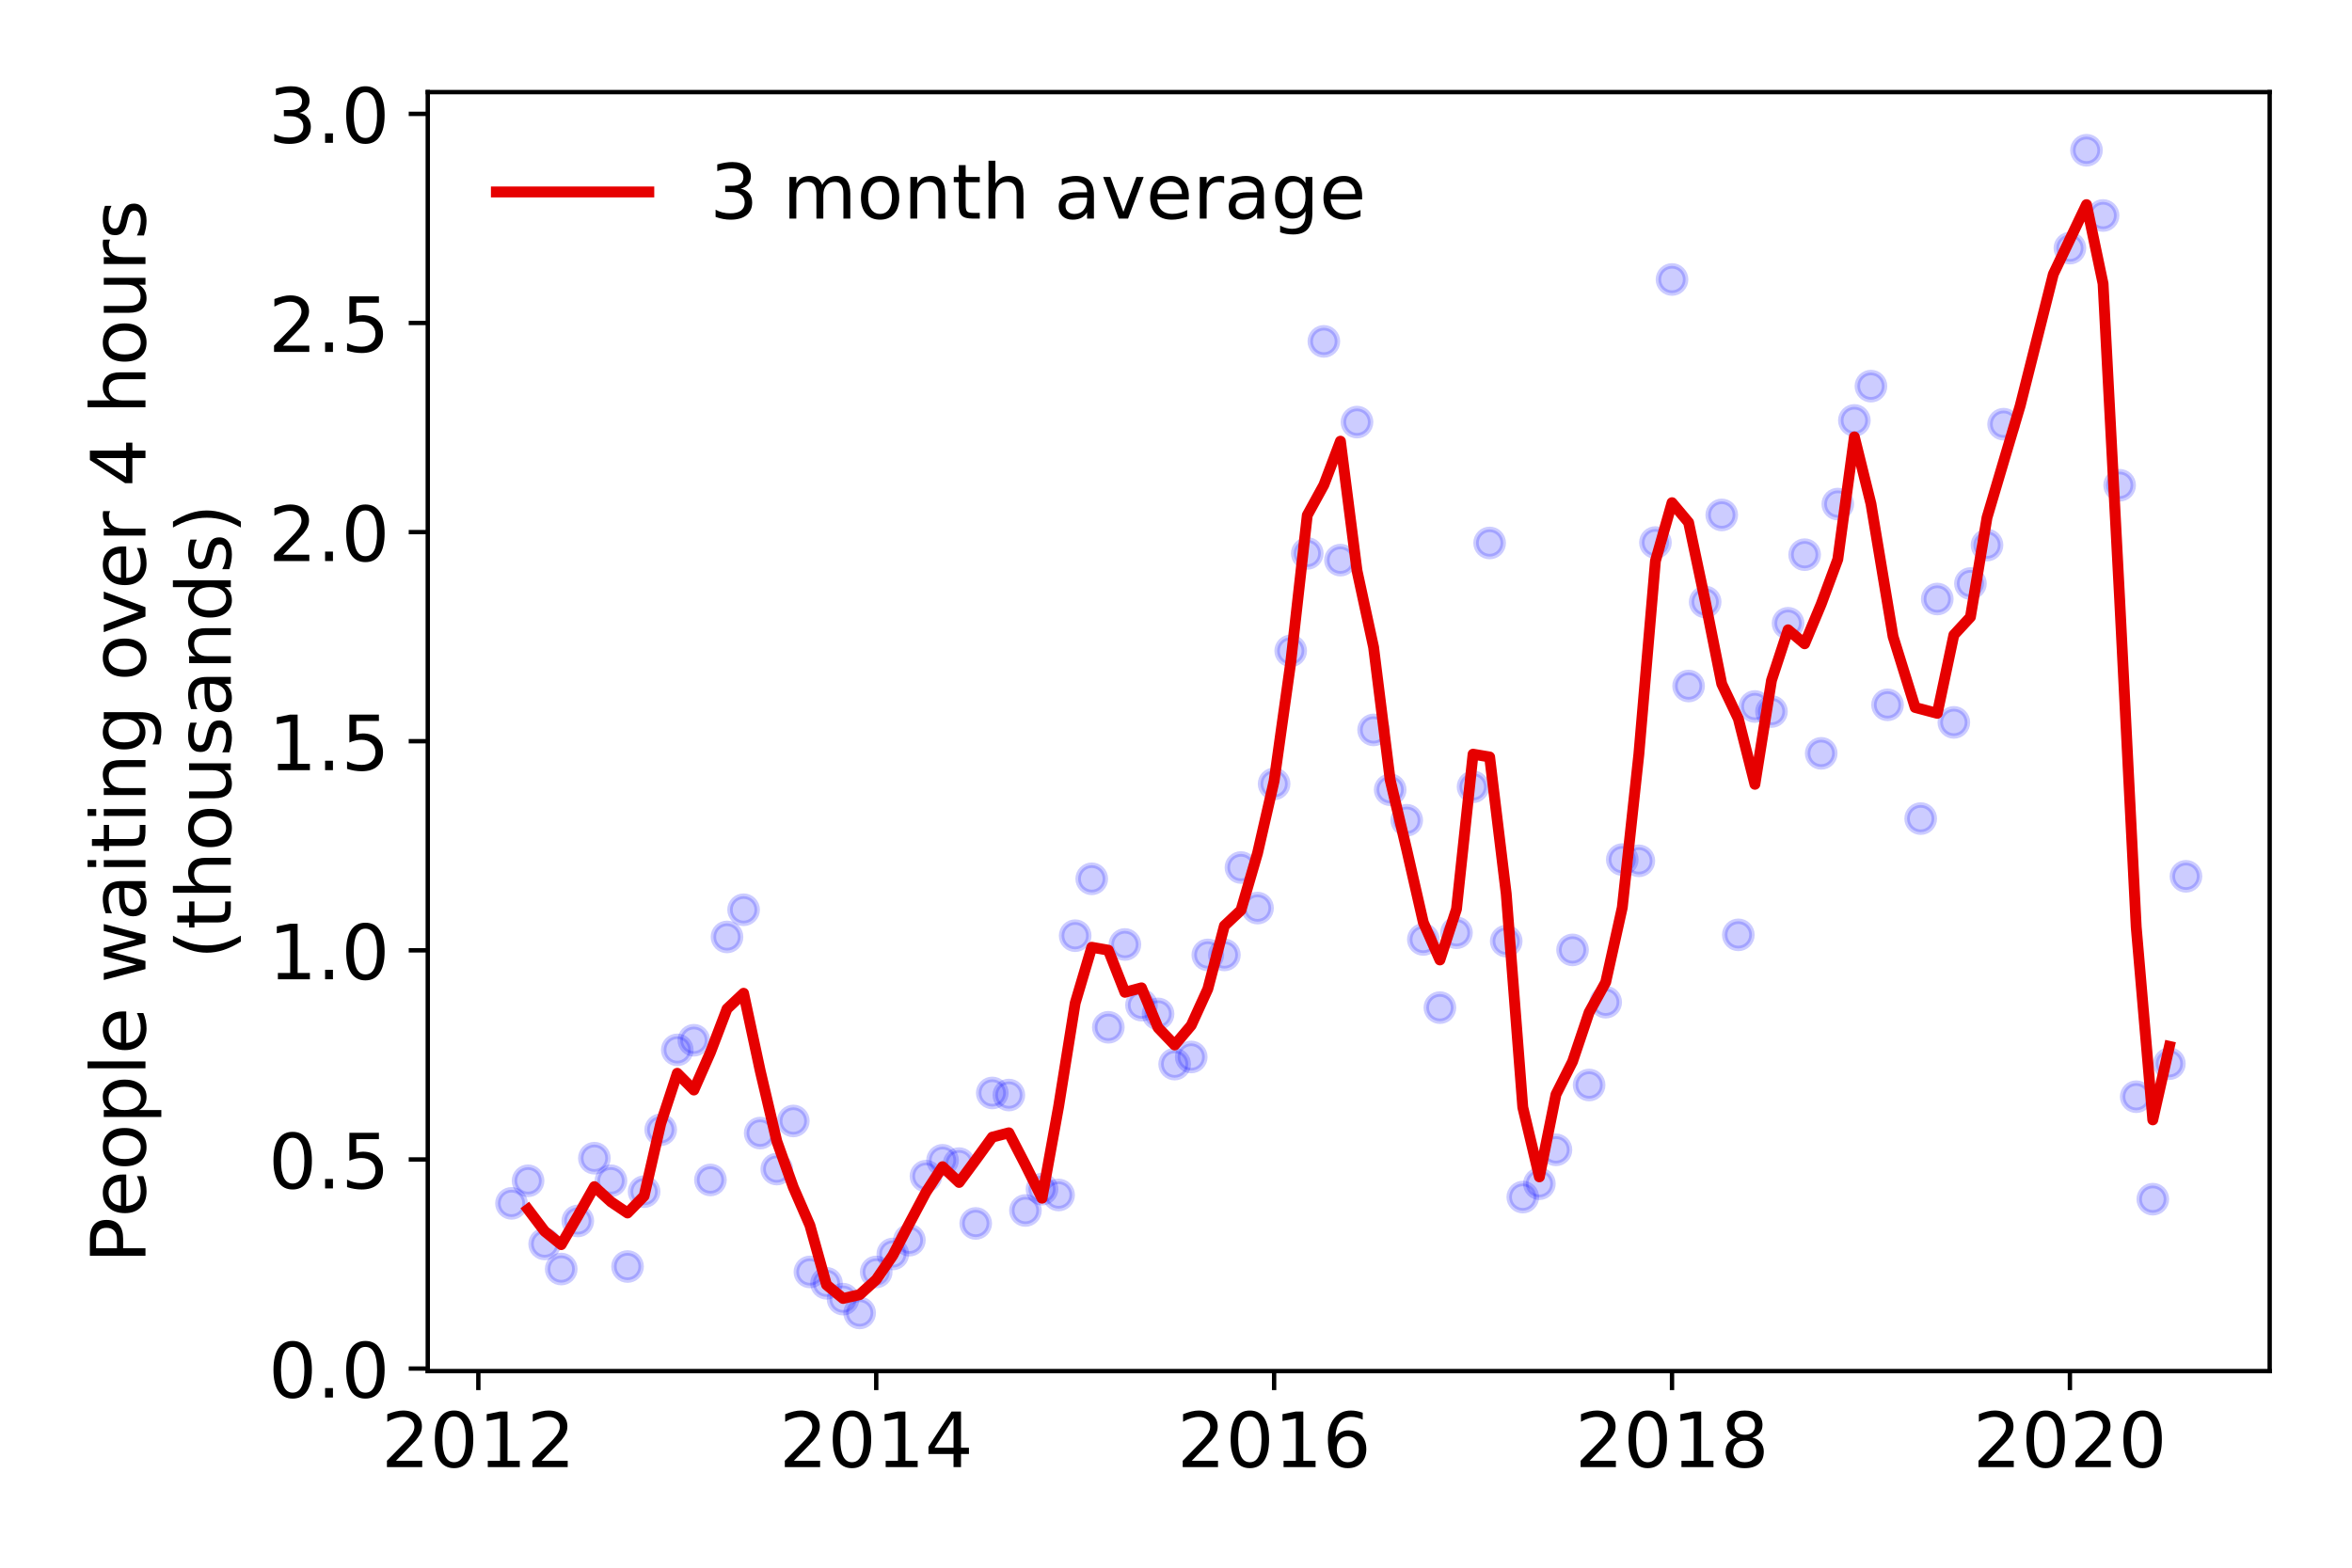<?xml version="1.0" encoding="utf-8" standalone="no"?>
<!DOCTYPE svg PUBLIC "-//W3C//DTD SVG 1.1//EN"
  "http://www.w3.org/Graphics/SVG/1.1/DTD/svg11.dtd">
<!-- Created with matplotlib (https://matplotlib.org/) -->
<svg height="288pt" version="1.1" viewBox="0 0 432 288" width="432pt" xmlns="http://www.w3.org/2000/svg" xmlns:xlink="http://www.w3.org/1999/xlink">
 <defs>
  <style type="text/css">
*{stroke-linecap:butt;stroke-linejoin:round;}
  </style>
 </defs>
 <g id="figure_1">
  <g id="patch_1">
   <path d="M 0 288 
L 432 288 
L 432 0 
L 0 0 
z
" style="fill:#ffffff;"/>
  </g>
  <g id="axes_1">
   <g id="patch_2">
    <path d="M 78.57 251.88 
L 416.88 251.88 
L 416.88 16.923 
L 78.57 16.923 
z
" style="fill:#ffffff;"/>
   </g>
   <g id="matplotlib.axis_1">
    <g id="xtick_1">
     <g id="line2d_1">
      <defs>
       <path d="M 0 0 
L 0 3.5 
" id="m5c8185e36f" style="stroke:#000000;stroke-width:0.8;"/>
      </defs>
      <g>
       <use style="stroke:#000000;stroke-width:0.8;" x="87.858" xlink:href="#m5c8185e36f" y="251.88"/>
      </g>
     </g>
     <g id="text_1">
      <!-- 2012 -->
      <defs>
       <path d="M 19.188 8.297 
L 53.609 8.297 
L 53.609 0 
L 7.328 0 
L 7.328 8.297 
Q 12.938 14.109 22.625 23.891 
Q 32.328 33.688 34.812 36.531 
Q 39.547 41.844 41.422 45.531 
Q 43.312 49.219 43.312 52.781 
Q 43.312 58.594 39.234 62.25 
Q 35.156 65.922 28.609 65.922 
Q 23.969 65.922 18.812 64.312 
Q 13.672 62.703 7.812 59.422 
L 7.812 69.391 
Q 13.766 71.781 18.938 73 
Q 24.125 74.219 28.422 74.219 
Q 39.75 74.219 46.484 68.547 
Q 53.219 62.891 53.219 53.422 
Q 53.219 48.922 51.531 44.891 
Q 49.859 40.875 45.406 35.406 
Q 44.188 33.984 37.641 27.219 
Q 31.109 20.453 19.188 8.297 
z
" id="DejaVuSans-50"/>
       <path d="M 31.781 66.406 
Q 24.172 66.406 20.328 58.906 
Q 16.5 51.422 16.5 36.375 
Q 16.5 21.391 20.328 13.891 
Q 24.172 6.391 31.781 6.391 
Q 39.453 6.391 43.281 13.891 
Q 47.125 21.391 47.125 36.375 
Q 47.125 51.422 43.281 58.906 
Q 39.453 66.406 31.781 66.406 
z
M 31.781 74.219 
Q 44.047 74.219 50.516 64.516 
Q 56.984 54.828 56.984 36.375 
Q 56.984 17.969 50.516 8.266 
Q 44.047 -1.422 31.781 -1.422 
Q 19.531 -1.422 13.062 8.266 
Q 6.594 17.969 6.594 36.375 
Q 6.594 54.828 13.062 64.516 
Q 19.531 74.219 31.781 74.219 
z
" id="DejaVuSans-48"/>
       <path d="M 12.406 8.297 
L 28.516 8.297 
L 28.516 63.922 
L 10.984 60.406 
L 10.984 69.391 
L 28.422 72.906 
L 38.281 72.906 
L 38.281 8.297 
L 54.391 8.297 
L 54.391 0 
L 12.406 0 
z
" id="DejaVuSans-49"/>
      </defs>
      <g transform="translate(70.043 269.518)scale(0.14 -0.14)">
       <use xlink:href="#DejaVuSans-50"/>
       <use x="63.623" xlink:href="#DejaVuSans-48"/>
       <use x="127.246" xlink:href="#DejaVuSans-49"/>
       <use x="190.869" xlink:href="#DejaVuSans-50"/>
      </g>
     </g>
    </g>
    <g id="xtick_2">
     <g id="line2d_2">
      <g>
       <use style="stroke:#000000;stroke-width:0.8;" x="160.94" xlink:href="#m5c8185e36f" y="251.88"/>
      </g>
     </g>
     <g id="text_2">
      <!-- 2014 -->
      <defs>
       <path d="M 37.797 64.312 
L 12.891 25.391 
L 37.797 25.391 
z
M 35.203 72.906 
L 47.609 72.906 
L 47.609 25.391 
L 58.016 25.391 
L 58.016 17.188 
L 47.609 17.188 
L 47.609 0 
L 37.797 0 
L 37.797 17.188 
L 4.891 17.188 
L 4.891 26.703 
z
" id="DejaVuSans-52"/>
      </defs>
      <g transform="translate(143.125 269.518)scale(0.14 -0.14)">
       <use xlink:href="#DejaVuSans-50"/>
       <use x="63.623" xlink:href="#DejaVuSans-48"/>
       <use x="127.246" xlink:href="#DejaVuSans-49"/>
       <use x="190.869" xlink:href="#DejaVuSans-52"/>
      </g>
     </g>
    </g>
    <g id="xtick_3">
     <g id="line2d_3">
      <g>
       <use style="stroke:#000000;stroke-width:0.8;" x="234.022" xlink:href="#m5c8185e36f" y="251.88"/>
      </g>
     </g>
     <g id="text_3">
      <!-- 2016 -->
      <defs>
       <path d="M 33.016 40.375 
Q 26.375 40.375 22.484 35.828 
Q 18.609 31.297 18.609 23.391 
Q 18.609 15.531 22.484 10.953 
Q 26.375 6.391 33.016 6.391 
Q 39.656 6.391 43.531 10.953 
Q 47.406 15.531 47.406 23.391 
Q 47.406 31.297 43.531 35.828 
Q 39.656 40.375 33.016 40.375 
z
M 52.594 71.297 
L 52.594 62.312 
Q 48.875 64.062 45.094 64.984 
Q 41.312 65.922 37.594 65.922 
Q 27.828 65.922 22.672 59.328 
Q 17.531 52.734 16.797 39.406 
Q 19.672 43.656 24.016 45.922 
Q 28.375 48.188 33.594 48.188 
Q 44.578 48.188 50.953 41.516 
Q 57.328 34.859 57.328 23.391 
Q 57.328 12.156 50.688 5.359 
Q 44.047 -1.422 33.016 -1.422 
Q 20.359 -1.422 13.672 8.266 
Q 6.984 17.969 6.984 36.375 
Q 6.984 53.656 15.188 63.938 
Q 23.391 74.219 37.203 74.219 
Q 40.922 74.219 44.703 73.484 
Q 48.484 72.75 52.594 71.297 
z
" id="DejaVuSans-54"/>
      </defs>
      <g transform="translate(216.207 269.518)scale(0.14 -0.14)">
       <use xlink:href="#DejaVuSans-50"/>
       <use x="63.623" xlink:href="#DejaVuSans-48"/>
       <use x="127.246" xlink:href="#DejaVuSans-49"/>
       <use x="190.869" xlink:href="#DejaVuSans-54"/>
      </g>
     </g>
    </g>
    <g id="xtick_4">
     <g id="line2d_4">
      <g>
       <use style="stroke:#000000;stroke-width:0.8;" x="307.104" xlink:href="#m5c8185e36f" y="251.88"/>
      </g>
     </g>
     <g id="text_4">
      <!-- 2018 -->
      <defs>
       <path d="M 31.781 34.625 
Q 24.75 34.625 20.719 30.859 
Q 16.703 27.094 16.703 20.516 
Q 16.703 13.922 20.719 10.156 
Q 24.75 6.391 31.781 6.391 
Q 38.812 6.391 42.859 10.172 
Q 46.922 13.969 46.922 20.516 
Q 46.922 27.094 42.891 30.859 
Q 38.875 34.625 31.781 34.625 
z
M 21.922 38.812 
Q 15.578 40.375 12.031 44.719 
Q 8.5 49.078 8.5 55.328 
Q 8.5 64.062 14.719 69.141 
Q 20.953 74.219 31.781 74.219 
Q 42.672 74.219 48.875 69.141 
Q 55.078 64.062 55.078 55.328 
Q 55.078 49.078 51.531 44.719 
Q 48 40.375 41.703 38.812 
Q 48.828 37.156 52.797 32.312 
Q 56.781 27.484 56.781 20.516 
Q 56.781 9.906 50.312 4.234 
Q 43.844 -1.422 31.781 -1.422 
Q 19.734 -1.422 13.25 4.234 
Q 6.781 9.906 6.781 20.516 
Q 6.781 27.484 10.781 32.312 
Q 14.797 37.156 21.922 38.812 
z
M 18.312 54.391 
Q 18.312 48.734 21.844 45.562 
Q 25.391 42.391 31.781 42.391 
Q 38.141 42.391 41.719 45.562 
Q 45.312 48.734 45.312 54.391 
Q 45.312 60.062 41.719 63.234 
Q 38.141 66.406 31.781 66.406 
Q 25.391 66.406 21.844 63.234 
Q 18.312 60.062 18.312 54.391 
z
" id="DejaVuSans-56"/>
      </defs>
      <g transform="translate(289.289 269.518)scale(0.14 -0.14)">
       <use xlink:href="#DejaVuSans-50"/>
       <use x="63.623" xlink:href="#DejaVuSans-48"/>
       <use x="127.246" xlink:href="#DejaVuSans-49"/>
       <use x="190.869" xlink:href="#DejaVuSans-56"/>
      </g>
     </g>
    </g>
    <g id="xtick_5">
     <g id="line2d_5">
      <g>
       <use style="stroke:#000000;stroke-width:0.8;" x="380.187" xlink:href="#m5c8185e36f" y="251.88"/>
      </g>
     </g>
     <g id="text_5">
      <!-- 2020 -->
      <g transform="translate(362.372 269.518)scale(0.14 -0.14)">
       <use xlink:href="#DejaVuSans-50"/>
       <use x="63.623" xlink:href="#DejaVuSans-48"/>
       <use x="127.246" xlink:href="#DejaVuSans-50"/>
       <use x="190.869" xlink:href="#DejaVuSans-48"/>
      </g>
     </g>
    </g>
   </g>
   <g id="matplotlib.axis_2">
    <g id="ytick_1">
     <g id="line2d_6">
      <defs>
       <path d="M 0 0 
L -3.5 0 
" id="m191fd154dd" style="stroke:#000000;stroke-width:0.8;"/>
      </defs>
      <g>
       <use style="stroke:#000000;stroke-width:0.8;" x="78.57" xlink:href="#m191fd154dd" y="251.419"/>
      </g>
     </g>
     <g id="text_6">
      <!-- 0.0 -->
      <defs>
       <path d="M 10.688 12.406 
L 21 12.406 
L 21 0 
L 10.688 0 
z
" id="DejaVuSans-46"/>
      </defs>
      <g transform="translate(49.306 256.738)scale(0.14 -0.14)">
       <use xlink:href="#DejaVuSans-48"/>
       <use x="63.623" xlink:href="#DejaVuSans-46"/>
       <use x="95.41" xlink:href="#DejaVuSans-48"/>
      </g>
     </g>
    </g>
    <g id="ytick_2">
     <g id="line2d_7">
      <g>
       <use style="stroke:#000000;stroke-width:0.8;" x="78.57" xlink:href="#m191fd154dd" y="213.002"/>
      </g>
     </g>
     <g id="text_7">
      <!-- 0.5 -->
      <defs>
       <path d="M 10.797 72.906 
L 49.516 72.906 
L 49.516 64.594 
L 19.828 64.594 
L 19.828 46.734 
Q 21.969 47.469 24.109 47.828 
Q 26.266 48.188 28.422 48.188 
Q 40.625 48.188 47.75 41.5 
Q 54.891 34.812 54.891 23.391 
Q 54.891 11.625 47.562 5.094 
Q 40.234 -1.422 26.906 -1.422 
Q 22.312 -1.422 17.547 -0.641 
Q 12.797 0.141 7.719 1.703 
L 7.719 11.625 
Q 12.109 9.234 16.797 8.062 
Q 21.484 6.891 26.703 6.891 
Q 35.156 6.891 40.078 11.328 
Q 45.016 15.766 45.016 23.391 
Q 45.016 31 40.078 35.438 
Q 35.156 39.891 26.703 39.891 
Q 22.75 39.891 18.812 39.016 
Q 14.891 38.141 10.797 36.281 
z
" id="DejaVuSans-53"/>
      </defs>
      <g transform="translate(49.306 218.321)scale(0.14 -0.14)">
       <use xlink:href="#DejaVuSans-48"/>
       <use x="63.623" xlink:href="#DejaVuSans-46"/>
       <use x="95.41" xlink:href="#DejaVuSans-53"/>
      </g>
     </g>
    </g>
    <g id="ytick_3">
     <g id="line2d_8">
      <g>
       <use style="stroke:#000000;stroke-width:0.8;" x="78.57" xlink:href="#m191fd154dd" y="174.585"/>
      </g>
     </g>
     <g id="text_8">
      <!-- 1.0 -->
      <g transform="translate(49.306 179.904)scale(0.14 -0.14)">
       <use xlink:href="#DejaVuSans-49"/>
       <use x="63.623" xlink:href="#DejaVuSans-46"/>
       <use x="95.41" xlink:href="#DejaVuSans-48"/>
      </g>
     </g>
    </g>
    <g id="ytick_4">
     <g id="line2d_9">
      <g>
       <use style="stroke:#000000;stroke-width:0.8;" x="78.57" xlink:href="#m191fd154dd" y="136.168"/>
      </g>
     </g>
     <g id="text_9">
      <!-- 1.5 -->
      <g transform="translate(49.306 141.487)scale(0.14 -0.14)">
       <use xlink:href="#DejaVuSans-49"/>
       <use x="63.623" xlink:href="#DejaVuSans-46"/>
       <use x="95.41" xlink:href="#DejaVuSans-53"/>
      </g>
     </g>
    </g>
    <g id="ytick_5">
     <g id="line2d_10">
      <g>
       <use style="stroke:#000000;stroke-width:0.8;" x="78.57" xlink:href="#m191fd154dd" y="97.752"/>
      </g>
     </g>
     <g id="text_10">
      <!-- 2.0 -->
      <g transform="translate(49.306 103.07)scale(0.14 -0.14)">
       <use xlink:href="#DejaVuSans-50"/>
       <use x="63.623" xlink:href="#DejaVuSans-46"/>
       <use x="95.41" xlink:href="#DejaVuSans-48"/>
      </g>
     </g>
    </g>
    <g id="ytick_6">
     <g id="line2d_11">
      <g>
       <use style="stroke:#000000;stroke-width:0.8;" x="78.57" xlink:href="#m191fd154dd" y="59.335"/>
      </g>
     </g>
     <g id="text_11">
      <!-- 2.5 -->
      <g transform="translate(49.306 64.654)scale(0.14 -0.14)">
       <use xlink:href="#DejaVuSans-50"/>
       <use x="63.623" xlink:href="#DejaVuSans-46"/>
       <use x="95.41" xlink:href="#DejaVuSans-53"/>
      </g>
     </g>
    </g>
    <g id="ytick_7">
     <g id="line2d_12">
      <g>
       <use style="stroke:#000000;stroke-width:0.8;" x="78.57" xlink:href="#m191fd154dd" y="20.918"/>
      </g>
     </g>
     <g id="text_12">
      <!-- 3.0 -->
      <defs>
       <path d="M 40.578 39.312 
Q 47.656 37.797 51.625 33 
Q 55.609 28.219 55.609 21.188 
Q 55.609 10.406 48.188 4.484 
Q 40.766 -1.422 27.094 -1.422 
Q 22.516 -1.422 17.656 -0.516 
Q 12.797 0.391 7.625 2.203 
L 7.625 11.719 
Q 11.719 9.328 16.594 8.109 
Q 21.484 6.891 26.812 6.891 
Q 36.078 6.891 40.938 10.547 
Q 45.797 14.203 45.797 21.188 
Q 45.797 27.641 41.281 31.266 
Q 36.766 34.906 28.719 34.906 
L 20.219 34.906 
L 20.219 43.016 
L 29.109 43.016 
Q 36.375 43.016 40.234 45.922 
Q 44.094 48.828 44.094 54.297 
Q 44.094 59.906 40.109 62.906 
Q 36.141 65.922 28.719 65.922 
Q 24.656 65.922 20.016 65.031 
Q 15.375 64.156 9.812 62.312 
L 9.812 71.094 
Q 15.438 72.656 20.344 73.438 
Q 25.25 74.219 29.594 74.219 
Q 40.828 74.219 47.359 69.109 
Q 53.906 64.016 53.906 55.328 
Q 53.906 49.266 50.438 45.094 
Q 46.969 40.922 40.578 39.312 
z
" id="DejaVuSans-51"/>
      </defs>
      <g transform="translate(49.306 26.237)scale(0.14 -0.14)">
       <use xlink:href="#DejaVuSans-51"/>
       <use x="63.623" xlink:href="#DejaVuSans-46"/>
       <use x="95.41" xlink:href="#DejaVuSans-48"/>
      </g>
     </g>
    </g>
    <g id="text_13">
     <!-- People waiting over 4 hours -->
     <defs>
      <path d="M 19.672 64.797 
L 19.672 37.406 
L 32.078 37.406 
Q 38.969 37.406 42.719 40.969 
Q 46.484 44.531 46.484 51.125 
Q 46.484 57.672 42.719 61.234 
Q 38.969 64.797 32.078 64.797 
z
M 9.812 72.906 
L 32.078 72.906 
Q 44.344 72.906 50.609 67.359 
Q 56.891 61.812 56.891 51.125 
Q 56.891 40.328 50.609 34.812 
Q 44.344 29.297 32.078 29.297 
L 19.672 29.297 
L 19.672 0 
L 9.812 0 
z
" id="DejaVuSans-80"/>
      <path d="M 56.203 29.594 
L 56.203 25.203 
L 14.891 25.203 
Q 15.484 15.922 20.484 11.062 
Q 25.484 6.203 34.422 6.203 
Q 39.594 6.203 44.453 7.469 
Q 49.312 8.734 54.109 11.281 
L 54.109 2.781 
Q 49.266 0.734 44.188 -0.344 
Q 39.109 -1.422 33.891 -1.422 
Q 20.797 -1.422 13.156 6.188 
Q 5.516 13.812 5.516 26.812 
Q 5.516 40.234 12.766 48.109 
Q 20.016 56 32.328 56 
Q 43.359 56 49.781 48.891 
Q 56.203 41.797 56.203 29.594 
z
M 47.219 32.234 
Q 47.125 39.594 43.094 43.984 
Q 39.062 48.391 32.422 48.391 
Q 24.906 48.391 20.391 44.141 
Q 15.875 39.891 15.188 32.172 
z
" id="DejaVuSans-101"/>
      <path d="M 30.609 48.391 
Q 23.391 48.391 19.188 42.75 
Q 14.984 37.109 14.984 27.297 
Q 14.984 17.484 19.156 11.844 
Q 23.344 6.203 30.609 6.203 
Q 37.797 6.203 41.984 11.859 
Q 46.188 17.531 46.188 27.297 
Q 46.188 37.016 41.984 42.703 
Q 37.797 48.391 30.609 48.391 
z
M 30.609 56 
Q 42.328 56 49.016 48.375 
Q 55.719 40.766 55.719 27.297 
Q 55.719 13.875 49.016 6.219 
Q 42.328 -1.422 30.609 -1.422 
Q 18.844 -1.422 12.172 6.219 
Q 5.516 13.875 5.516 27.297 
Q 5.516 40.766 12.172 48.375 
Q 18.844 56 30.609 56 
z
" id="DejaVuSans-111"/>
      <path d="M 18.109 8.203 
L 18.109 -20.797 
L 9.078 -20.797 
L 9.078 54.688 
L 18.109 54.688 
L 18.109 46.391 
Q 20.953 51.266 25.266 53.625 
Q 29.594 56 35.594 56 
Q 45.562 56 51.781 48.094 
Q 58.016 40.188 58.016 27.297 
Q 58.016 14.406 51.781 6.484 
Q 45.562 -1.422 35.594 -1.422 
Q 29.594 -1.422 25.266 0.953 
Q 20.953 3.328 18.109 8.203 
z
M 48.688 27.297 
Q 48.688 37.203 44.609 42.844 
Q 40.531 48.484 33.406 48.484 
Q 26.266 48.484 22.188 42.844 
Q 18.109 37.203 18.109 27.297 
Q 18.109 17.391 22.188 11.75 
Q 26.266 6.109 33.406 6.109 
Q 40.531 6.109 44.609 11.75 
Q 48.688 17.391 48.688 27.297 
z
" id="DejaVuSans-112"/>
      <path d="M 9.422 75.984 
L 18.406 75.984 
L 18.406 0 
L 9.422 0 
z
" id="DejaVuSans-108"/>
      <path id="DejaVuSans-32"/>
      <path d="M 4.203 54.688 
L 13.188 54.688 
L 24.422 12.016 
L 35.594 54.688 
L 46.188 54.688 
L 57.422 12.016 
L 68.609 54.688 
L 77.594 54.688 
L 63.281 0 
L 52.688 0 
L 40.922 44.828 
L 29.109 0 
L 18.5 0 
z
" id="DejaVuSans-119"/>
      <path d="M 34.281 27.484 
Q 23.391 27.484 19.188 25 
Q 14.984 22.516 14.984 16.5 
Q 14.984 11.719 18.141 8.906 
Q 21.297 6.109 26.703 6.109 
Q 34.188 6.109 38.703 11.406 
Q 43.219 16.703 43.219 25.484 
L 43.219 27.484 
z
M 52.203 31.203 
L 52.203 0 
L 43.219 0 
L 43.219 8.297 
Q 40.141 3.328 35.547 0.953 
Q 30.953 -1.422 24.312 -1.422 
Q 15.922 -1.422 10.953 3.297 
Q 6 8.016 6 15.922 
Q 6 25.141 12.172 29.828 
Q 18.359 34.516 30.609 34.516 
L 43.219 34.516 
L 43.219 35.406 
Q 43.219 41.609 39.141 45 
Q 35.062 48.391 27.688 48.391 
Q 23 48.391 18.547 47.266 
Q 14.109 46.141 10.016 43.891 
L 10.016 52.203 
Q 14.938 54.109 19.578 55.047 
Q 24.219 56 28.609 56 
Q 40.484 56 46.344 49.844 
Q 52.203 43.703 52.203 31.203 
z
" id="DejaVuSans-97"/>
      <path d="M 9.422 54.688 
L 18.406 54.688 
L 18.406 0 
L 9.422 0 
z
M 9.422 75.984 
L 18.406 75.984 
L 18.406 64.594 
L 9.422 64.594 
z
" id="DejaVuSans-105"/>
      <path d="M 18.312 70.219 
L 18.312 54.688 
L 36.812 54.688 
L 36.812 47.703 
L 18.312 47.703 
L 18.312 18.016 
Q 18.312 11.328 20.141 9.422 
Q 21.969 7.516 27.594 7.516 
L 36.812 7.516 
L 36.812 0 
L 27.594 0 
Q 17.188 0 13.234 3.875 
Q 9.281 7.766 9.281 18.016 
L 9.281 47.703 
L 2.688 47.703 
L 2.688 54.688 
L 9.281 54.688 
L 9.281 70.219 
z
" id="DejaVuSans-116"/>
      <path d="M 54.891 33.016 
L 54.891 0 
L 45.906 0 
L 45.906 32.719 
Q 45.906 40.484 42.875 44.328 
Q 39.844 48.188 33.797 48.188 
Q 26.516 48.188 22.312 43.547 
Q 18.109 38.922 18.109 30.906 
L 18.109 0 
L 9.078 0 
L 9.078 54.688 
L 18.109 54.688 
L 18.109 46.188 
Q 21.344 51.125 25.703 53.562 
Q 30.078 56 35.797 56 
Q 45.219 56 50.047 50.172 
Q 54.891 44.344 54.891 33.016 
z
" id="DejaVuSans-110"/>
      <path d="M 45.406 27.984 
Q 45.406 37.75 41.375 43.109 
Q 37.359 48.484 30.078 48.484 
Q 22.859 48.484 18.828 43.109 
Q 14.797 37.75 14.797 27.984 
Q 14.797 18.266 18.828 12.891 
Q 22.859 7.516 30.078 7.516 
Q 37.359 7.516 41.375 12.891 
Q 45.406 18.266 45.406 27.984 
z
M 54.391 6.781 
Q 54.391 -7.172 48.188 -13.984 
Q 42 -20.797 29.203 -20.797 
Q 24.469 -20.797 20.266 -20.094 
Q 16.062 -19.391 12.109 -17.922 
L 12.109 -9.188 
Q 16.062 -11.328 19.922 -12.344 
Q 23.781 -13.375 27.781 -13.375 
Q 36.625 -13.375 41.016 -8.766 
Q 45.406 -4.156 45.406 5.172 
L 45.406 9.625 
Q 42.625 4.781 38.281 2.391 
Q 33.938 0 27.875 0 
Q 17.828 0 11.672 7.656 
Q 5.516 15.328 5.516 27.984 
Q 5.516 40.672 11.672 48.328 
Q 17.828 56 27.875 56 
Q 33.938 56 38.281 53.609 
Q 42.625 51.219 45.406 46.391 
L 45.406 54.688 
L 54.391 54.688 
z
" id="DejaVuSans-103"/>
      <path d="M 2.984 54.688 
L 12.5 54.688 
L 29.594 8.797 
L 46.688 54.688 
L 56.203 54.688 
L 35.688 0 
L 23.484 0 
z
" id="DejaVuSans-118"/>
      <path d="M 41.109 46.297 
Q 39.594 47.172 37.812 47.578 
Q 36.031 48 33.891 48 
Q 26.266 48 22.188 43.047 
Q 18.109 38.094 18.109 28.812 
L 18.109 0 
L 9.078 0 
L 9.078 54.688 
L 18.109 54.688 
L 18.109 46.188 
Q 20.953 51.172 25.484 53.578 
Q 30.031 56 36.531 56 
Q 37.453 56 38.578 55.875 
Q 39.703 55.766 41.062 55.516 
z
" id="DejaVuSans-114"/>
      <path d="M 54.891 33.016 
L 54.891 0 
L 45.906 0 
L 45.906 32.719 
Q 45.906 40.484 42.875 44.328 
Q 39.844 48.188 33.797 48.188 
Q 26.516 48.188 22.312 43.547 
Q 18.109 38.922 18.109 30.906 
L 18.109 0 
L 9.078 0 
L 9.078 75.984 
L 18.109 75.984 
L 18.109 46.188 
Q 21.344 51.125 25.703 53.562 
Q 30.078 56 35.797 56 
Q 45.219 56 50.047 50.172 
Q 54.891 44.344 54.891 33.016 
z
" id="DejaVuSans-104"/>
      <path d="M 8.5 21.578 
L 8.5 54.688 
L 17.484 54.688 
L 17.484 21.922 
Q 17.484 14.156 20.5 10.266 
Q 23.531 6.391 29.594 6.391 
Q 36.859 6.391 41.078 11.031 
Q 45.312 15.672 45.312 23.688 
L 45.312 54.688 
L 54.297 54.688 
L 54.297 0 
L 45.312 0 
L 45.312 8.406 
Q 42.047 3.422 37.719 1 
Q 33.406 -1.422 27.688 -1.422 
Q 18.266 -1.422 13.375 4.438 
Q 8.5 10.297 8.5 21.578 
z
M 31.109 56 
z
" id="DejaVuSans-117"/>
      <path d="M 44.281 53.078 
L 44.281 44.578 
Q 40.484 46.531 36.375 47.5 
Q 32.281 48.484 27.875 48.484 
Q 21.188 48.484 17.844 46.438 
Q 14.5 44.391 14.5 40.281 
Q 14.5 37.156 16.891 35.375 
Q 19.281 33.594 26.516 31.984 
L 29.594 31.297 
Q 39.156 29.25 43.188 25.516 
Q 47.219 21.781 47.219 15.094 
Q 47.219 7.469 41.188 3.016 
Q 35.156 -1.422 24.609 -1.422 
Q 20.219 -1.422 15.453 -0.562 
Q 10.688 0.297 5.422 2 
L 5.422 11.281 
Q 10.406 8.688 15.234 7.391 
Q 20.062 6.109 24.812 6.109 
Q 31.156 6.109 34.562 8.281 
Q 37.984 10.453 37.984 14.406 
Q 37.984 18.062 35.516 20.016 
Q 33.062 21.969 24.703 23.781 
L 21.578 24.516 
Q 13.234 26.266 9.516 29.906 
Q 5.812 33.547 5.812 39.891 
Q 5.812 47.609 11.281 51.797 
Q 16.75 56 26.812 56 
Q 31.781 56 36.172 55.266 
Q 40.578 54.547 44.281 53.078 
z
" id="DejaVuSans-115"/>
     </defs>
     <g transform="translate(26.717 232.076)rotate(-90)scale(0.14 -0.14)">
      <use xlink:href="#DejaVuSans-80"/>
      <use x="60.256" xlink:href="#DejaVuSans-101"/>
      <use x="121.779" xlink:href="#DejaVuSans-111"/>
      <use x="182.961" xlink:href="#DejaVuSans-112"/>
      <use x="246.438" xlink:href="#DejaVuSans-108"/>
      <use x="274.221" xlink:href="#DejaVuSans-101"/>
      <use x="335.744" xlink:href="#DejaVuSans-32"/>
      <use x="367.531" xlink:href="#DejaVuSans-119"/>
      <use x="449.318" xlink:href="#DejaVuSans-97"/>
      <use x="510.598" xlink:href="#DejaVuSans-105"/>
      <use x="538.381" xlink:href="#DejaVuSans-116"/>
      <use x="577.59" xlink:href="#DejaVuSans-105"/>
      <use x="605.373" xlink:href="#DejaVuSans-110"/>
      <use x="668.752" xlink:href="#DejaVuSans-103"/>
      <use x="732.229" xlink:href="#DejaVuSans-32"/>
      <use x="764.016" xlink:href="#DejaVuSans-111"/>
      <use x="825.197" xlink:href="#DejaVuSans-118"/>
      <use x="884.377" xlink:href="#DejaVuSans-101"/>
      <use x="945.9" xlink:href="#DejaVuSans-114"/>
      <use x="987.014" xlink:href="#DejaVuSans-32"/>
      <use x="1018.801" xlink:href="#DejaVuSans-52"/>
      <use x="1082.424" xlink:href="#DejaVuSans-32"/>
      <use x="1114.211" xlink:href="#DejaVuSans-104"/>
      <use x="1177.59" xlink:href="#DejaVuSans-111"/>
      <use x="1238.771" xlink:href="#DejaVuSans-117"/>
      <use x="1302.15" xlink:href="#DejaVuSans-114"/>
      <use x="1343.264" xlink:href="#DejaVuSans-115"/>
     </g>
     <!-- (thousands) -->
     <defs>
      <path d="M 31 75.875 
Q 24.469 64.656 21.281 53.656 
Q 18.109 42.672 18.109 31.391 
Q 18.109 20.125 21.312 9.062 
Q 24.516 -2 31 -13.188 
L 23.188 -13.188 
Q 15.875 -1.703 12.234 9.375 
Q 8.594 20.453 8.594 31.391 
Q 8.594 42.281 12.203 53.312 
Q 15.828 64.359 23.188 75.875 
z
" id="DejaVuSans-40"/>
      <path d="M 45.406 46.391 
L 45.406 75.984 
L 54.391 75.984 
L 54.391 0 
L 45.406 0 
L 45.406 8.203 
Q 42.578 3.328 38.25 0.953 
Q 33.938 -1.422 27.875 -1.422 
Q 17.969 -1.422 11.734 6.484 
Q 5.516 14.406 5.516 27.297 
Q 5.516 40.188 11.734 48.094 
Q 17.969 56 27.875 56 
Q 33.938 56 38.25 53.625 
Q 42.578 51.266 45.406 46.391 
z
M 14.797 27.297 
Q 14.797 17.391 18.875 11.75 
Q 22.953 6.109 30.078 6.109 
Q 37.203 6.109 41.297 11.75 
Q 45.406 17.391 45.406 27.297 
Q 45.406 37.203 41.297 42.844 
Q 37.203 48.484 30.078 48.484 
Q 22.953 48.484 18.875 42.844 
Q 14.797 37.203 14.797 27.297 
z
" id="DejaVuSans-100"/>
      <path d="M 8.016 75.875 
L 15.828 75.875 
Q 23.141 64.359 26.781 53.312 
Q 30.422 42.281 30.422 31.391 
Q 30.422 20.453 26.781 9.375 
Q 23.141 -1.703 15.828 -13.188 
L 8.016 -13.188 
Q 14.5 -2 17.703 9.062 
Q 20.906 20.125 20.906 31.391 
Q 20.906 42.672 17.703 53.656 
Q 14.5 64.656 8.016 75.875 
z
" id="DejaVuSans-41"/>
     </defs>
     <g transform="translate(42.394 176.226)rotate(-90)scale(0.14 -0.14)">
      <use xlink:href="#DejaVuSans-40"/>
      <use x="39.014" xlink:href="#DejaVuSans-116"/>
      <use x="78.223" xlink:href="#DejaVuSans-104"/>
      <use x="141.602" xlink:href="#DejaVuSans-111"/>
      <use x="202.783" xlink:href="#DejaVuSans-117"/>
      <use x="266.162" xlink:href="#DejaVuSans-115"/>
      <use x="318.262" xlink:href="#DejaVuSans-97"/>
      <use x="379.541" xlink:href="#DejaVuSans-110"/>
      <use x="442.92" xlink:href="#DejaVuSans-100"/>
      <use x="506.396" xlink:href="#DejaVuSans-115"/>
      <use x="558.496" xlink:href="#DejaVuSans-41"/>
     </g>
    </g>
   </g>
   <g id="line2d_13">
    <defs>
     <path d="M 0 2.5 
C 0.663 2.5 1.299 2.237 1.768 1.768 
C 2.237 1.299 2.5 0.663 2.5 0 
C 2.5 -0.663 2.237 -1.299 1.768 -1.768 
C 1.299 -2.237 0.663 -2.5 0 -2.5 
C -0.663 -2.5 -1.299 -2.237 -1.768 -1.768 
C -2.237 -1.299 -2.5 -0.663 -2.5 0 
C -2.5 0.663 -2.237 1.299 -1.768 1.768 
C -1.299 2.237 -0.663 2.5 0 2.5 
z
" id="m7891b630c2" style="stroke:#0000ff;stroke-opacity:0.2;"/>
    </defs>
    <g clip-path="url(#pbe9f888e71)">
     <use style="fill:#0000ff;fill-opacity:0.2;stroke:#0000ff;stroke-opacity:0.2;" x="401.502" xlink:href="#m7891b630c2" y="160.986"/>
     <use style="fill:#0000ff;fill-opacity:0.2;stroke:#0000ff;stroke-opacity:0.2;" x="398.457" xlink:href="#m7891b630c2" y="195.407"/>
     <use style="fill:#0000ff;fill-opacity:0.2;stroke:#0000ff;stroke-opacity:0.2;" x="395.412" xlink:href="#m7891b630c2" y="220.301"/>
     <use style="fill:#0000ff;fill-opacity:0.2;stroke:#0000ff;stroke-opacity:0.2;" x="392.367" xlink:href="#m7891b630c2" y="201.477"/>
     <use style="fill:#0000ff;fill-opacity:0.2;stroke:#0000ff;stroke-opacity:0.2;" x="389.322" xlink:href="#m7891b630c2" y="89.146"/>
     <use style="fill:#0000ff;fill-opacity:0.2;stroke:#0000ff;stroke-opacity:0.2;" x="386.277" xlink:href="#m7891b630c2" y="39.588"/>
     <use style="fill:#0000ff;fill-opacity:0.2;stroke:#0000ff;stroke-opacity:0.2;" x="383.232" xlink:href="#m7891b630c2" y="27.602"/>
     <use style="fill:#0000ff;fill-opacity:0.2;stroke:#0000ff;stroke-opacity:0.2;" x="380.187" xlink:href="#m7891b630c2" y="45.581"/>
     <use style="fill:#0000ff;fill-opacity:0.2;stroke:#0000ff;stroke-opacity:0.2;" x="368.006" xlink:href="#m7891b630c2" y="77.928"/>
     <use style="fill:#0000ff;fill-opacity:0.2;stroke:#0000ff;stroke-opacity:0.2;" x="364.961" xlink:href="#m7891b630c2" y="100.133"/>
     <use style="fill:#0000ff;fill-opacity:0.2;stroke:#0000ff;stroke-opacity:0.2;" x="361.916" xlink:href="#m7891b630c2" y="107.202"/>
     <use style="fill:#0000ff;fill-opacity:0.2;stroke:#0000ff;stroke-opacity:0.2;" x="358.871" xlink:href="#m7891b630c2" y="132.711"/>
     <use style="fill:#0000ff;fill-opacity:0.2;stroke:#0000ff;stroke-opacity:0.2;" x="355.826" xlink:href="#m7891b630c2" y="110.045"/>
     <use style="fill:#0000ff;fill-opacity:0.2;stroke:#0000ff;stroke-opacity:0.2;" x="352.781" xlink:href="#m7891b630c2" y="150.383"/>
     <use style="fill:#0000ff;fill-opacity:0.2;stroke:#0000ff;stroke-opacity:0.2;" x="346.691" xlink:href="#m7891b630c2" y="129.484"/>
     <use style="fill:#0000ff;fill-opacity:0.2;stroke:#0000ff;stroke-opacity:0.2;" x="343.645" xlink:href="#m7891b630c2" y="70.937"/>
     <use style="fill:#0000ff;fill-opacity:0.2;stroke:#0000ff;stroke-opacity:0.2;" x="340.6" xlink:href="#m7891b630c2" y="77.237"/>
     <use style="fill:#0000ff;fill-opacity:0.2;stroke:#0000ff;stroke-opacity:0.2;" x="337.555" xlink:href="#m7891b630c2" y="92.604"/>
     <use style="fill:#0000ff;fill-opacity:0.2;stroke:#0000ff;stroke-opacity:0.2;" x="334.51" xlink:href="#m7891b630c2" y="138.397"/>
     <use style="fill:#0000ff;fill-opacity:0.2;stroke:#0000ff;stroke-opacity:0.2;" x="331.465" xlink:href="#m7891b630c2" y="101.901"/>
     <use style="fill:#0000ff;fill-opacity:0.2;stroke:#0000ff;stroke-opacity:0.2;" x="328.42" xlink:href="#m7891b630c2" y="114.501"/>
     <use style="fill:#0000ff;fill-opacity:0.2;stroke:#0000ff;stroke-opacity:0.2;" x="325.375" xlink:href="#m7891b630c2" y="130.713"/>
     <use style="fill:#0000ff;fill-opacity:0.2;stroke:#0000ff;stroke-opacity:0.2;" x="322.33" xlink:href="#m7891b630c2" y="129.791"/>
     <use style="fill:#0000ff;fill-opacity:0.2;stroke:#0000ff;stroke-opacity:0.2;" x="319.285" xlink:href="#m7891b630c2" y="171.742"/>
     <use style="fill:#0000ff;fill-opacity:0.2;stroke:#0000ff;stroke-opacity:0.2;" x="316.24" xlink:href="#m7891b630c2" y="94.601"/>
     <use style="fill:#0000ff;fill-opacity:0.2;stroke:#0000ff;stroke-opacity:0.2;" x="313.195" xlink:href="#m7891b630c2" y="110.583"/>
     <use style="fill:#0000ff;fill-opacity:0.2;stroke:#0000ff;stroke-opacity:0.2;" x="310.149" xlink:href="#m7891b630c2" y="126.026"/>
     <use style="fill:#0000ff;fill-opacity:0.2;stroke:#0000ff;stroke-opacity:0.2;" x="307.104" xlink:href="#m7891b630c2" y="51.344"/>
     <use style="fill:#0000ff;fill-opacity:0.2;stroke:#0000ff;stroke-opacity:0.2;" x="304.059" xlink:href="#m7891b630c2" y="99.672"/>
     <use style="fill:#0000ff;fill-opacity:0.2;stroke:#0000ff;stroke-opacity:0.2;" x="301.014" xlink:href="#m7891b630c2" y="158.143"/>
     <use style="fill:#0000ff;fill-opacity:0.2;stroke:#0000ff;stroke-opacity:0.2;" x="297.969" xlink:href="#m7891b630c2" y="157.912"/>
     <use style="fill:#0000ff;fill-opacity:0.2;stroke:#0000ff;stroke-opacity:0.2;" x="294.924" xlink:href="#m7891b630c2" y="184.113"/>
     <use style="fill:#0000ff;fill-opacity:0.2;stroke:#0000ff;stroke-opacity:0.2;" x="291.879" xlink:href="#m7891b630c2" y="199.326"/>
     <use style="fill:#0000ff;fill-opacity:0.2;stroke:#0000ff;stroke-opacity:0.2;" x="288.834" xlink:href="#m7891b630c2" y="174.508"/>
     <use style="fill:#0000ff;fill-opacity:0.2;stroke:#0000ff;stroke-opacity:0.2;" x="285.789" xlink:href="#m7891b630c2" y="211.235"/>
     <use style="fill:#0000ff;fill-opacity:0.2;stroke:#0000ff;stroke-opacity:0.2;" x="282.744" xlink:href="#m7891b630c2" y="217.458"/>
     <use style="fill:#0000ff;fill-opacity:0.2;stroke:#0000ff;stroke-opacity:0.2;" x="279.698" xlink:href="#m7891b630c2" y="219.917"/>
     <use style="fill:#0000ff;fill-opacity:0.2;stroke:#0000ff;stroke-opacity:0.2;" x="276.653" xlink:href="#m7891b630c2" y="172.895"/>
     <use style="fill:#0000ff;fill-opacity:0.2;stroke:#0000ff;stroke-opacity:0.2;" x="273.608" xlink:href="#m7891b630c2" y="99.749"/>
     <use style="fill:#0000ff;fill-opacity:0.2;stroke:#0000ff;stroke-opacity:0.2;" x="270.563" xlink:href="#m7891b630c2" y="144.543"/>
     <use style="fill:#0000ff;fill-opacity:0.2;stroke:#0000ff;stroke-opacity:0.2;" x="267.518" xlink:href="#m7891b630c2" y="171.358"/>
     <use style="fill:#0000ff;fill-opacity:0.2;stroke:#0000ff;stroke-opacity:0.2;" x="264.473" xlink:href="#m7891b630c2" y="185.112"/>
     <use style="fill:#0000ff;fill-opacity:0.2;stroke:#0000ff;stroke-opacity:0.2;" x="261.428" xlink:href="#m7891b630c2" y="172.588"/>
     <use style="fill:#0000ff;fill-opacity:0.2;stroke:#0000ff;stroke-opacity:0.2;" x="258.383" xlink:href="#m7891b630c2" y="150.69"/>
     <use style="fill:#0000ff;fill-opacity:0.2;stroke:#0000ff;stroke-opacity:0.2;" x="255.338" xlink:href="#m7891b630c2" y="145.081"/>
     <use style="fill:#0000ff;fill-opacity:0.2;stroke:#0000ff;stroke-opacity:0.2;" x="252.293" xlink:href="#m7891b630c2" y="134.094"/>
     <use style="fill:#0000ff;fill-opacity:0.2;stroke:#0000ff;stroke-opacity:0.2;" x="249.248" xlink:href="#m7891b630c2" y="77.544"/>
     <use style="fill:#0000ff;fill-opacity:0.2;stroke:#0000ff;stroke-opacity:0.2;" x="246.202" xlink:href="#m7891b630c2" y="102.899"/>
     <use style="fill:#0000ff;fill-opacity:0.2;stroke:#0000ff;stroke-opacity:0.2;" x="243.157" xlink:href="#m7891b630c2" y="62.715"/>
     <use style="fill:#0000ff;fill-opacity:0.2;stroke:#0000ff;stroke-opacity:0.2;" x="240.112" xlink:href="#m7891b630c2" y="101.67"/>
     <use style="fill:#0000ff;fill-opacity:0.2;stroke:#0000ff;stroke-opacity:0.2;" x="237.067" xlink:href="#m7891b630c2" y="119.572"/>
     <use style="fill:#0000ff;fill-opacity:0.2;stroke:#0000ff;stroke-opacity:0.2;" x="234.022" xlink:href="#m7891b630c2" y="144.005"/>
     <use style="fill:#0000ff;fill-opacity:0.2;stroke:#0000ff;stroke-opacity:0.2;" x="230.977" xlink:href="#m7891b630c2" y="166.825"/>
     <use style="fill:#0000ff;fill-opacity:0.2;stroke:#0000ff;stroke-opacity:0.2;" x="227.932" xlink:href="#m7891b630c2" y="159.372"/>
     <use style="fill:#0000ff;fill-opacity:0.2;stroke:#0000ff;stroke-opacity:0.2;" x="224.887" xlink:href="#m7891b630c2" y="175.43"/>
     <use style="fill:#0000ff;fill-opacity:0.2;stroke:#0000ff;stroke-opacity:0.2;" x="221.842" xlink:href="#m7891b630c2" y="175.43"/>
     <use style="fill:#0000ff;fill-opacity:0.2;stroke:#0000ff;stroke-opacity:0.2;" x="218.797" xlink:href="#m7891b630c2" y="194.178"/>
     <use style="fill:#0000ff;fill-opacity:0.2;stroke:#0000ff;stroke-opacity:0.2;" x="215.752" xlink:href="#m7891b630c2" y="195.484"/>
     <use style="fill:#0000ff;fill-opacity:0.2;stroke:#0000ff;stroke-opacity:0.2;" x="212.706" xlink:href="#m7891b630c2" y="186.264"/>
     <use style="fill:#0000ff;fill-opacity:0.2;stroke:#0000ff;stroke-opacity:0.2;" x="209.661" xlink:href="#m7891b630c2" y="184.651"/>
     <use style="fill:#0000ff;fill-opacity:0.2;stroke:#0000ff;stroke-opacity:0.2;" x="206.616" xlink:href="#m7891b630c2" y="173.51"/>
     <use style="fill:#0000ff;fill-opacity:0.2;stroke:#0000ff;stroke-opacity:0.2;" x="203.571" xlink:href="#m7891b630c2" y="188.723"/>
     <use style="fill:#0000ff;fill-opacity:0.2;stroke:#0000ff;stroke-opacity:0.2;" x="200.526" xlink:href="#m7891b630c2" y="161.447"/>
     <use style="fill:#0000ff;fill-opacity:0.2;stroke:#0000ff;stroke-opacity:0.2;" x="197.481" xlink:href="#m7891b630c2" y="171.896"/>
     <use style="fill:#0000ff;fill-opacity:0.2;stroke:#0000ff;stroke-opacity:0.2;" x="194.436" xlink:href="#m7891b630c2" y="219.533"/>
     <use style="fill:#0000ff;fill-opacity:0.2;stroke:#0000ff;stroke-opacity:0.2;" x="191.391" xlink:href="#m7891b630c2" y="218.457"/>
     <use style="fill:#0000ff;fill-opacity:0.2;stroke:#0000ff;stroke-opacity:0.2;" x="188.346" xlink:href="#m7891b630c2" y="222.376"/>
     <use style="fill:#0000ff;fill-opacity:0.2;stroke:#0000ff;stroke-opacity:0.2;" x="185.301" xlink:href="#m7891b630c2" y="201.17"/>
     <use style="fill:#0000ff;fill-opacity:0.2;stroke:#0000ff;stroke-opacity:0.2;" x="182.255" xlink:href="#m7891b630c2" y="200.786"/>
     <use style="fill:#0000ff;fill-opacity:0.2;stroke:#0000ff;stroke-opacity:0.2;" x="179.21" xlink:href="#m7891b630c2" y="224.758"/>
     <use style="fill:#0000ff;fill-opacity:0.2;stroke:#0000ff;stroke-opacity:0.2;" x="176.165" xlink:href="#m7891b630c2" y="213.77"/>
     <use style="fill:#0000ff;fill-opacity:0.2;stroke:#0000ff;stroke-opacity:0.2;" x="173.12" xlink:href="#m7891b630c2" y="213.156"/>
     <use style="fill:#0000ff;fill-opacity:0.2;stroke:#0000ff;stroke-opacity:0.2;" x="170.075" xlink:href="#m7891b630c2" y="216.075"/>
     <use style="fill:#0000ff;fill-opacity:0.2;stroke:#0000ff;stroke-opacity:0.2;" x="167.03" xlink:href="#m7891b630c2" y="227.831"/>
     <use style="fill:#0000ff;fill-opacity:0.2;stroke:#0000ff;stroke-opacity:0.2;" x="163.985" xlink:href="#m7891b630c2" y="230.367"/>
     <use style="fill:#0000ff;fill-opacity:0.2;stroke:#0000ff;stroke-opacity:0.2;" x="160.94" xlink:href="#m7891b630c2" y="233.67"/>
     <use style="fill:#0000ff;fill-opacity:0.2;stroke:#0000ff;stroke-opacity:0.2;" x="157.895" xlink:href="#m7891b630c2" y="241.2"/>
     <use style="fill:#0000ff;fill-opacity:0.2;stroke:#0000ff;stroke-opacity:0.2;" x="154.85" xlink:href="#m7891b630c2" y="238.665"/>
     <use style="fill:#0000ff;fill-opacity:0.2;stroke:#0000ff;stroke-opacity:0.2;" x="151.805" xlink:href="#m7891b630c2" y="235.745"/>
     <use style="fill:#0000ff;fill-opacity:0.2;stroke:#0000ff;stroke-opacity:0.2;" x="148.759" xlink:href="#m7891b630c2" y="233.67"/>
     <use style="fill:#0000ff;fill-opacity:0.2;stroke:#0000ff;stroke-opacity:0.2;" x="145.714" xlink:href="#m7891b630c2" y="205.933"/>
     <use style="fill:#0000ff;fill-opacity:0.2;stroke:#0000ff;stroke-opacity:0.2;" x="142.669" xlink:href="#m7891b630c2" y="214.769"/>
     <use style="fill:#0000ff;fill-opacity:0.2;stroke:#0000ff;stroke-opacity:0.2;" x="139.624" xlink:href="#m7891b630c2" y="208.162"/>
     <use style="fill:#0000ff;fill-opacity:0.2;stroke:#0000ff;stroke-opacity:0.2;" x="136.579" xlink:href="#m7891b630c2" y="167.132"/>
     <use style="fill:#0000ff;fill-opacity:0.2;stroke:#0000ff;stroke-opacity:0.2;" x="133.534" xlink:href="#m7891b630c2" y="172.127"/>
     <use style="fill:#0000ff;fill-opacity:0.2;stroke:#0000ff;stroke-opacity:0.2;" x="130.489" xlink:href="#m7891b630c2" y="216.767"/>
     <use style="fill:#0000ff;fill-opacity:0.2;stroke:#0000ff;stroke-opacity:0.2;" x="127.444" xlink:href="#m7891b630c2" y="191.105"/>
     <use style="fill:#0000ff;fill-opacity:0.2;stroke:#0000ff;stroke-opacity:0.2;" x="124.399" xlink:href="#m7891b630c2" y="192.872"/>
     <use style="fill:#0000ff;fill-opacity:0.2;stroke:#0000ff;stroke-opacity:0.2;" x="121.354" xlink:href="#m7891b630c2" y="207.547"/>
     <use style="fill:#0000ff;fill-opacity:0.2;stroke:#0000ff;stroke-opacity:0.2;" x="118.308" xlink:href="#m7891b630c2" y="218.918"/>
     <use style="fill:#0000ff;fill-opacity:0.2;stroke:#0000ff;stroke-opacity:0.2;" x="115.263" xlink:href="#m7891b630c2" y="232.672"/>
     <use style="fill:#0000ff;fill-opacity:0.2;stroke:#0000ff;stroke-opacity:0.2;" x="112.218" xlink:href="#m7891b630c2" y="216.921"/>
     <use style="fill:#0000ff;fill-opacity:0.2;stroke:#0000ff;stroke-opacity:0.2;" x="109.173" xlink:href="#m7891b630c2" y="212.772"/>
     <use style="fill:#0000ff;fill-opacity:0.2;stroke:#0000ff;stroke-opacity:0.2;" x="106.128" xlink:href="#m7891b630c2" y="224.297"/>
     <use style="fill:#0000ff;fill-opacity:0.2;stroke:#0000ff;stroke-opacity:0.2;" x="103.083" xlink:href="#m7891b630c2" y="233.133"/>
     <use style="fill:#0000ff;fill-opacity:0.2;stroke:#0000ff;stroke-opacity:0.2;" x="100.038" xlink:href="#m7891b630c2" y="228.523"/>
     <use style="fill:#0000ff;fill-opacity:0.2;stroke:#0000ff;stroke-opacity:0.2;" x="96.993" xlink:href="#m7891b630c2" y="216.921"/>
     <use style="fill:#0000ff;fill-opacity:0.2;stroke:#0000ff;stroke-opacity:0.2;" x="93.948" xlink:href="#m7891b630c2" y="221.07"/>
    </g>
   </g>
   <g id="line2d_14">
    <path clip-path="url(#pbe9f888e71)" d="M 398.457 192.231 
L 395.412 205.729 
L 392.367 170.308 
L 389.322 110.071 
L 386.277 52.112 
L 383.232 37.591 
L 377.142 50.371 
L 371.051 74.548 
L 364.961 95.088 
L 361.916 113.349 
L 358.871 116.653 
L 355.826 131.046 
L 351.766 129.971 
L 347.706 116.934 
L 343.645 92.553 
L 340.6 80.259 
L 337.555 102.746 
L 334.51 110.967 
L 331.465 118.266 
L 328.42 115.705 
L 325.375 125.002 
L 322.33 144.082 
L 319.285 132.045 
L 316.24 125.642 
L 313.195 110.404 
L 310.149 95.984 
L 307.104 92.348 
L 304.059 103.053 
L 301.014 138.576 
L 297.969 166.723 
L 294.924 180.45 
L 291.879 185.982 
L 288.834 195.023 
L 285.789 201.067 
L 282.744 216.204 
L 279.698 203.424 
L 276.653 164.187 
L 273.608 139.063 
L 270.563 138.55 
L 267.518 167.004 
L 264.473 176.352 
L 261.428 169.463 
L 258.383 156.12 
L 255.338 143.288 
L 252.293 118.906 
L 249.248 104.846 
L 246.202 81.053 
L 243.157 89.095 
L 240.112 94.653 
L 237.067 121.749 
L 234.022 143.468 
L 230.977 156.734 
L 227.932 167.209 
L 224.887 170.078 
L 221.842 181.68 
L 218.797 188.364 
L 215.752 191.975 
L 212.706 188.8 
L 209.661 181.475 
L 206.616 182.294 
L 203.571 174.56 
L 200.526 174.022 
L 197.481 184.292 
L 194.436 203.295 
L 191.391 220.122 
L 188.346 214.001 
L 185.301 208.11 
L 182.255 208.904 
L 179.21 213.105 
L 176.165 217.228 
L 173.12 214.334 
L 170.075 219.021 
L 167.03 224.758 
L 163.985 230.623 
L 160.94 235.079 
L 157.895 237.845 
L 154.85 238.537 
L 151.805 236.027 
L 148.759 225.116 
L 145.714 218.124 
L 142.669 209.621 
L 139.624 196.688 
L 136.579 182.474 
L 133.534 185.342 
L 130.489 193.333 
L 127.444 200.248 
L 124.399 197.174 
L 121.354 206.446 
L 118.308 219.712 
L 115.263 222.837 
L 112.218 220.788 
L 109.173 217.996 
L 106.128 223.4 
L 103.083 228.651 
L 100.038 226.192 
L 96.993 222.171 
" style="fill:none;stroke:#e60000;stroke-linecap:square;stroke-width:2;"/>
   </g>
   <g id="patch_3">
    <path d="M 78.57 251.88 
L 78.57 16.923 
" style="fill:none;stroke:#000000;stroke-linecap:square;stroke-linejoin:miter;stroke-width:0.8;"/>
   </g>
   <g id="patch_4">
    <path d="M 416.88 251.88 
L 416.88 16.923 
" style="fill:none;stroke:#000000;stroke-linecap:square;stroke-linejoin:miter;stroke-width:0.8;"/>
   </g>
   <g id="patch_5">
    <path d="M 78.57 251.88 
L 416.88 251.88 
" style="fill:none;stroke:#000000;stroke-linecap:square;stroke-linejoin:miter;stroke-width:0.8;"/>
   </g>
   <g id="patch_6">
    <path d="M 78.57 16.923 
L 416.88 16.923 
" style="fill:none;stroke:#000000;stroke-linecap:square;stroke-linejoin:miter;stroke-width:0.8;"/>
   </g>
   <g id="legend_1">
    <g id="line2d_15">
     <path d="M 91.17 35.26 
L 119.17 35.26 
" style="fill:none;stroke:#e60000;stroke-linecap:square;stroke-width:2;"/>
    </g>
    <g id="line2d_16"/>
    <g id="text_14">
     <!-- 3 month average -->
     <defs>
      <path d="M 52 44.188 
Q 55.375 50.25 60.062 53.125 
Q 64.75 56 71.094 56 
Q 79.641 56 84.281 50.016 
Q 88.922 44.047 88.922 33.016 
L 88.922 0 
L 79.891 0 
L 79.891 32.719 
Q 79.891 40.578 77.094 44.375 
Q 74.312 48.188 68.609 48.188 
Q 61.625 48.188 57.562 43.547 
Q 53.516 38.922 53.516 30.906 
L 53.516 0 
L 44.484 0 
L 44.484 32.719 
Q 44.484 40.625 41.703 44.406 
Q 38.922 48.188 33.109 48.188 
Q 26.219 48.188 22.156 43.531 
Q 18.109 38.875 18.109 30.906 
L 18.109 0 
L 9.078 0 
L 9.078 54.688 
L 18.109 54.688 
L 18.109 46.188 
Q 21.188 51.219 25.484 53.609 
Q 29.781 56 35.688 56 
Q 41.656 56 45.828 52.969 
Q 50 49.953 52 44.188 
z
" id="DejaVuSans-109"/>
     </defs>
     <g transform="translate(130.37 40.16)scale(0.14 -0.14)">
      <use xlink:href="#DejaVuSans-51"/>
      <use x="63.623" xlink:href="#DejaVuSans-32"/>
      <use x="95.41" xlink:href="#DejaVuSans-109"/>
      <use x="192.822" xlink:href="#DejaVuSans-111"/>
      <use x="254.004" xlink:href="#DejaVuSans-110"/>
      <use x="317.383" xlink:href="#DejaVuSans-116"/>
      <use x="356.592" xlink:href="#DejaVuSans-104"/>
      <use x="419.971" xlink:href="#DejaVuSans-32"/>
      <use x="451.758" xlink:href="#DejaVuSans-97"/>
      <use x="513.037" xlink:href="#DejaVuSans-118"/>
      <use x="572.217" xlink:href="#DejaVuSans-101"/>
      <use x="633.74" xlink:href="#DejaVuSans-114"/>
      <use x="674.854" xlink:href="#DejaVuSans-97"/>
      <use x="736.133" xlink:href="#DejaVuSans-103"/>
      <use x="799.609" xlink:href="#DejaVuSans-101"/>
     </g>
    </g>
   </g>
  </g>
 </g>
 <defs>
  <clipPath id="pbe9f888e71">
   <rect height="234.957" width="338.31" x="78.57" y="16.923"/>
  </clipPath>
 </defs>
</svg>
